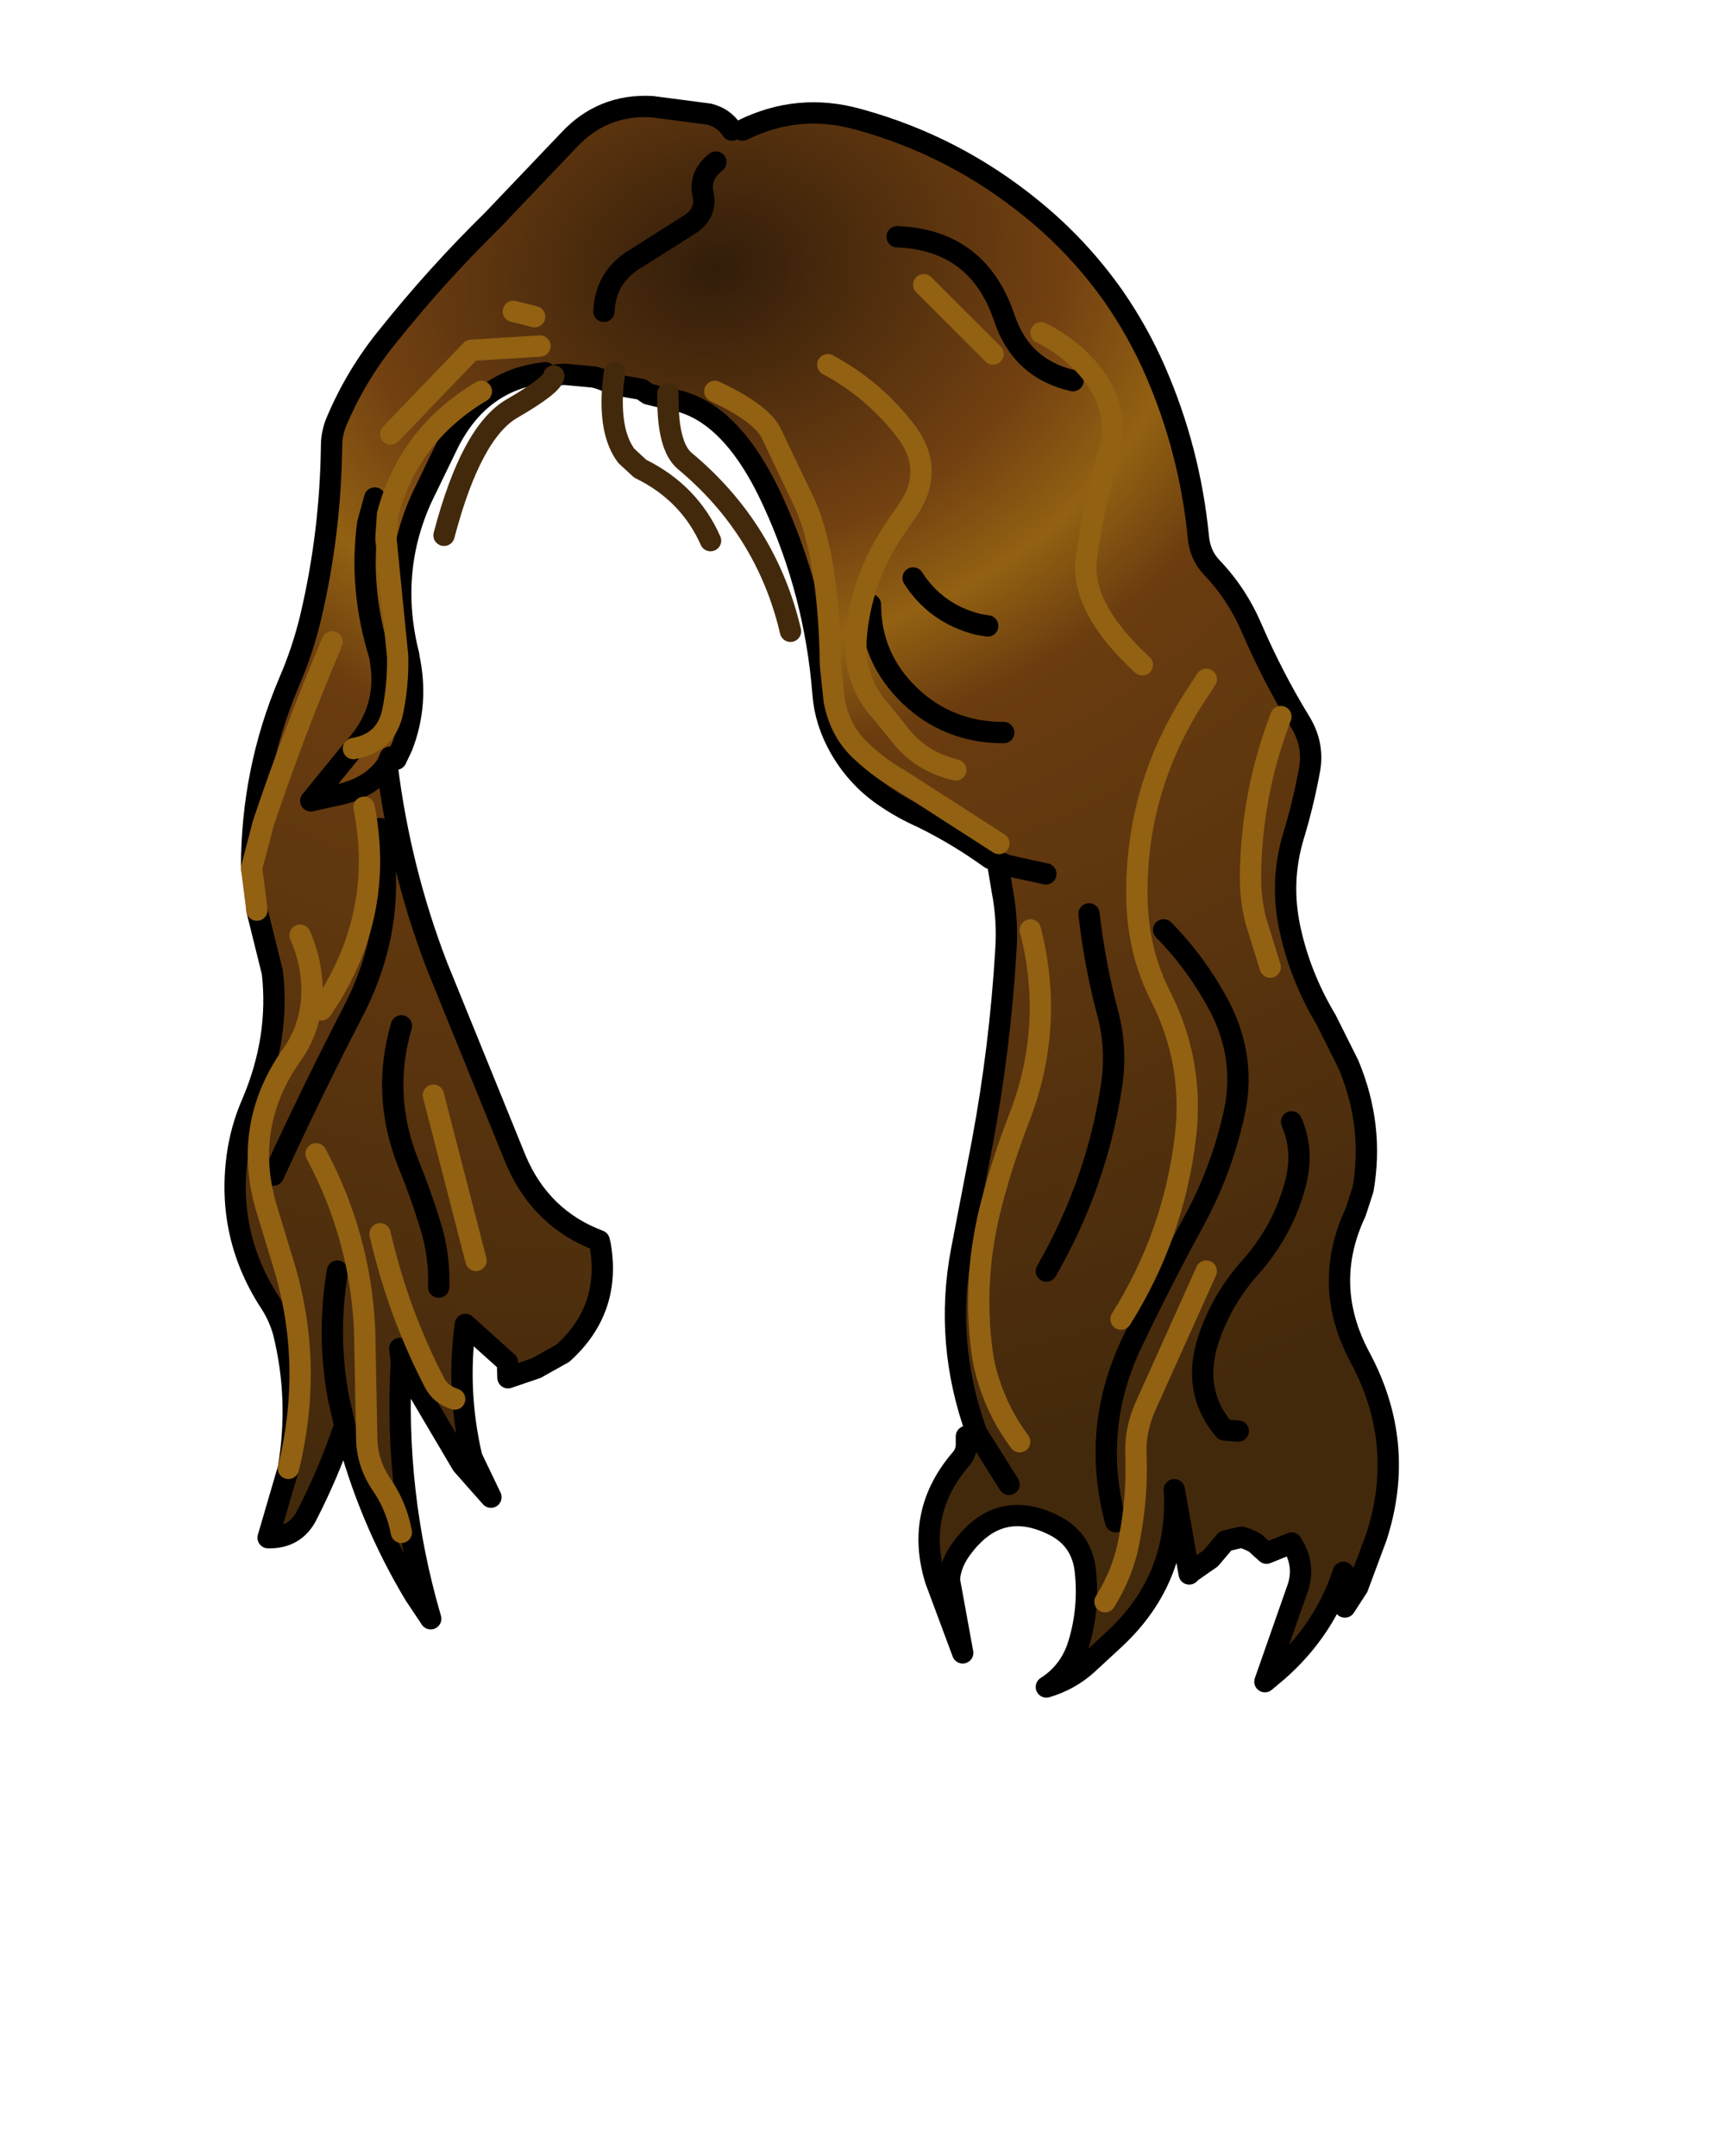 <svg xmlns:xlink="http://www.w3.org/1999/xlink" xmlns="http://www.w3.org/2000/svg" height="202.2px" width="161.9px">
  <g transform="matrix(1.0, 0.0, 0.0, 1.0, 74.15, 81.7)">
    <g data-characterId="1377" height="149.2" transform="matrix(1.0, 0.0, 0.0, 1.0, -52.6, -72.2)" width="109.15" xlink:href="#shape0"><g id="shape0" transform="matrix(1.0, 0.0, 0.0, 1.0, 52.6, 72.2)">
      <path d="M-37.85 -10.0 Q-39.25 -7.95 -42.05 -7.25 L-45.0 -6.6 -41.0 -11.5 Q-38.0 -14.7 -38.35 -18.85 L-38.5 -20.1 -36.85 -20.1 Q-36.8 -17.5 -37.3 -15.05 -37.9 -12.0 -41.0 -11.5 -37.9 -12.0 -37.3 -15.05 -36.8 -17.5 -36.85 -20.1 L-35.8 -20.1 Q-34.85 -15.7 -36.45 -11.65 L-37.0 -10.5 -37.55 -10.7 -37.85 -10.0" fill="url(#gradient0)" fill-rule="evenodd" stroke="none"/>
      <path d="M-4.5 -69.5 Q0.75 -72.1 6.4 -70.5 15.35 -68.05 22.6 -62.15 27.05 -58.55 30.35 -53.85 32.6 -50.6 34.2 -46.95 37.45 -39.5 38.25 -31.4 38.4 -29.65 39.5 -28.5 41.9 -26.0 43.3 -22.7 45.25 -18.2 47.75 -14.1 49.1 -11.95 48.7 -9.6 48.1 -6.3 47.15 -3.2 45.9 1.05 46.85 5.4 47.8 9.85 50.25 13.95 L52.35 18.15 Q54.75 23.9 53.7 29.85 L53.0 32.0 Q49.8 38.8 53.4 45.55 57.8 53.7 54.95 62.45 L53.2 67.15 51.85 65.75 Q50.1 71.1 45.75 74.95 L44.5 76.0 47.6 67.15 Q48.3 65.0 47.0 63.0 L44.65 63.95 43.6 63.0 Q43.0 62.65 42.3 62.45 L40.8 62.8 39.4 64.45 37.6 65.7 37.4 65.9 36.0 58.0 Q36.5 66.25 30.5 71.9 L27.85 74.35 Q26.2 75.85 24.0 76.5 26.2 75.1 27.0 72.55 28.05 69.2 27.65 65.55 27.3 62.65 24.75 61.35 19.7 58.8 16.25 63.25 15.0 64.8 14.9 66.45 L13.6 66.45 Q11.65 60.1 16.05 55.05 16.45 54.55 16.5 53.85 L16.5 53.0 17.45 52.65 Q14.4 44.2 16.05 35.55 L18.0 25.4 Q19.65 16.55 20.2 7.45 20.4 4.55 19.85 1.75 L19.5 -0.35 18.75 -1.2 Q15.7 -3.4 12.35 -5.05 10.65 -5.8 9.15 -6.8 6.35 -8.6 4.65 -11.55 3.25 -14.0 3.05 -16.65 2.3 -26.15 -1.65 -34.7 -5.7 -43.55 -11.5 -44.3 L-13.35 -44.75 -14.0 -45.2 -16.65 -45.65 Q-17.7 -46.2 -18.5 -46.35 L-21.2 -46.6 -21.9 -46.55 -22.2 -46.45 -22.95 -46.3 -22.95 -46.5 -23.0 -46.75 Q-29.05 -46.1 -32.05 -40.25 L-34.55 -35.1 Q-37.8 -28.05 -35.8 -20.2 L-36.85 -20.15 -38.5 -20.1 -38.35 -18.85 Q-38.0 -14.7 -41.0 -11.5 L-45.0 -6.6 -42.05 -7.25 Q-39.25 -7.95 -37.85 -10.0 -36.65 -0.2 -33.15 8.9 L-25.75 27.1 Q-23.4 32.6 -17.95 34.65 L-17.85 35.05 Q-16.8 41.1 -21.35 45.2 L-23.85 46.6 -26.5 47.5 -26.55 46.05 -30.5 42.5 Q-31.35 48.75 -29.9 54.95 L-30.8 55.65 -36.5 46.0 Q-37.2 58.3 -33.75 70.1 L-35.25 67.85 Q-39.55 60.7 -41.7 52.45 L-42.0 52.5 Q-43.4 56.55 -45.35 60.35 -46.45 62.55 -49.0 62.5 L-47.1 56.0 Q-46.0 49.55 -47.55 43.25 -47.95 41.8 -48.75 40.55 -52.9 34.25 -51.9 26.75 -51.55 24.15 -50.5 21.75 -47.9 15.65 -48.6 9.5 L-50.05 3.65 -50.55 -0.3 Q-50.55 -9.45 -47.05 -17.7 -45.75 -20.7 -45.0 -23.85 -43.15 -31.7 -43.05 -39.9 -43.05 -41.1 -42.55 -42.25 -40.7 -46.6 -37.75 -50.2 -33.2 -55.9 -27.95 -61.05 L-20.8 -68.55 Q-17.65 -71.95 -13.0 -71.7 L-7.65 -71.0 Q-6.25 -70.65 -5.5 -69.5 L-4.5 -69.5 M26.5 -46.0 Q21.65 -47.1 20.05 -51.9 17.6 -59.2 10.0 -59.5 17.6 -59.2 20.05 -51.9 21.65 -47.1 26.5 -46.0 M15.5 -9.5 Q12.1 -10.3 10.1 -13.0 L8.6 -14.85 Q5.9 -17.75 6.15 -21.8 6.55 -27.35 9.85 -32.2 L11.25 -34.25 Q13.45 -37.85 10.8 -41.3 7.8 -45.2 3.5 -47.5 7.8 -45.2 10.8 -41.3 13.45 -37.85 11.25 -34.25 L9.85 -32.2 Q6.55 -27.35 6.15 -21.8 5.9 -17.75 8.6 -14.85 L10.1 -13.0 Q12.1 -10.3 15.5 -9.5 M23.5 -50.5 Q25.2 -49.65 26.65 -48.4 31.3 -44.2 29.85 -39.1 28.35 -34.0 27.75 -29.35 27.15 -24.75 33.0 -19.35 27.15 -24.75 27.75 -29.35 28.35 -34.0 29.85 -39.1 31.3 -44.2 26.65 -48.4 25.2 -49.65 23.5 -50.5 M18.5 -23.0 L17.6 -23.15 Q13.65 -24.15 11.5 -27.5 13.65 -24.15 17.6 -23.15 L18.5 -23.0 M20.0 -13.0 Q14.8 -13.0 11.15 -16.5 7.5 -20.05 7.5 -25.0 7.5 -20.05 11.15 -16.5 14.8 -13.0 20.0 -13.0 M-7.1 -45.0 Q-2.95 -43.05 -1.9 -41.25 L1.4 -34.35 Q3.6 -29.25 3.75 -19.3 L4.1 -16.0 Q4.65 -13.05 6.7 -11.2 8.35 -9.65 10.3 -8.55 L19.55 -2.6 10.3 -8.55 Q8.35 -9.65 6.7 -11.2 4.65 -13.05 4.1 -16.0 L3.75 -19.3 Q3.6 -29.25 1.4 -34.35 L-1.9 -41.25 Q-2.95 -43.05 -7.1 -45.0 M23.95 0.25 L20.3 -0.55 18.75 -1.2 20.3 -0.55 23.95 0.25 M45.0 9.0 L43.65 4.65 Q43.1 2.5 43.15 0.3 43.25 -7.35 46.0 -14.5 43.25 -7.35 43.15 0.3 43.1 2.5 43.65 4.65 L45.0 9.0 M12.5 -55.0 L19.0 -48.5 12.5 -55.0 M39.0 -18.0 L37.7 -16.0 Q32.25 -7.35 32.5 2.85 32.65 7.7 34.75 11.8 37.85 17.95 37.05 24.85 35.95 34.15 31.0 42.0 35.95 34.15 37.05 24.85 37.85 17.95 34.75 11.8 32.65 7.7 32.5 2.85 32.25 -7.35 37.7 -16.0 L39.0 -18.0 M28.0 4.0 Q28.55 8.8 29.75 13.3 30.65 16.65 30.1 20.2 28.7 29.35 24.0 37.5 28.7 29.35 30.1 20.2 30.65 16.65 29.75 13.3 28.55 8.8 28.0 4.0 M35.0 5.5 Q38.05 8.6 40.15 12.5 42.85 17.55 41.55 23.0 40.35 28.2 37.9 32.7 34.85 38.3 32.05 44.15 28.15 52.3 30.5 61.0 28.15 52.3 32.05 44.15 34.85 38.3 37.9 32.7 40.35 28.2 41.55 23.0 42.85 17.55 40.15 12.5 38.05 8.6 35.0 5.5 M47.0 23.5 Q48.15 26.15 47.4 29.15 46.25 33.7 43.0 37.3 40.7 39.9 39.45 43.2 37.4 48.55 40.7 52.4 L42.0 52.5 40.7 52.4 Q37.4 48.55 39.45 43.2 40.7 39.9 43.0 37.3 46.25 33.7 47.4 29.15 48.15 26.15 47.0 23.5 M21.5 53.5 Q19.65 51.05 18.65 48.0 18.15 46.5 17.95 44.95 17.05 37.95 18.9 31.0 19.95 27.0 21.45 23.15 24.8 14.5 22.5 5.5 24.8 14.5 21.45 23.15 19.95 27.0 18.9 31.0 17.05 37.95 17.95 44.95 18.15 46.5 18.65 48.0 19.65 51.05 21.5 53.5 M29.5 68.5 Q31.25 65.7 31.8 62.55 32.55 58.65 32.4 54.7 32.3 52.3 33.4 49.95 L39.0 37.5 33.4 49.95 Q32.3 52.3 32.4 54.7 32.55 58.65 31.8 62.55 31.25 65.7 29.5 68.5 M20.5 57.5 L17.45 52.65 20.5 57.5 M-26.0 -52.5 L-24.0 -52.0 -26.0 -52.5 M-7.0 -66.5 Q-8.6 -65.25 -8.2 -63.45 -7.85 -61.8 -9.3 -60.75 L-14.35 -57.55 Q-17.35 -55.85 -17.5 -52.5 -17.35 -55.85 -14.35 -57.55 L-9.3 -60.75 Q-7.85 -61.8 -8.2 -63.45 -8.6 -65.25 -7.0 -66.5 M-50.55 -0.3 L-49.45 -4.5 Q-46.6 -13.0 -43.0 -21.5 -46.6 -13.0 -49.45 -4.5 L-50.55 -0.3 M-46.0 6.0 Q-44.75 8.85 -44.9 11.85 -45.1 14.9 -46.8 17.25 -51.4 23.8 -49.2 31.45 L-47.65 36.55 Q-44.65 46.1 -47.1 56.0 -44.65 46.1 -47.65 36.55 L-49.2 31.45 Q-51.4 23.8 -46.8 17.25 -45.1 14.9 -44.9 11.85 -44.75 8.85 -46.0 6.0 M-39.0 -35.0 L-39.65 -32.65 Q-40.5 -26.45 -38.5 -20.1 -40.5 -26.45 -39.65 -32.65 L-39.0 -35.0 M-16.5 -46.8 L-16.65 -45.65 -16.5 -46.8 M-11.5 -44.8 L-11.5 -44.3 -11.5 -44.8 M-29.0 -45.0 Q-35.8 -40.95 -37.8 -33.45 L-37.95 -31.2 -36.85 -20.15 -37.95 -31.2 -37.8 -33.45 Q-35.8 -40.95 -29.0 -45.0 M-37.5 -41.0 L-29.95 -48.85 -23.5 -49.25 -29.95 -48.85 -37.5 -41.0 M-31.5 49.5 Q-32.85 49.05 -33.4 47.95 -36.8 41.4 -38.5 34.0 -36.8 41.4 -33.4 47.95 -32.85 49.05 -31.5 49.5 M-36.65 44.75 L-36.5 46.0 -36.65 44.75 M-33.0 39.0 Q-32.9 35.95 -33.8 33.15 -34.7 30.2 -35.85 27.4 -38.4 21.0 -36.5 14.5 -38.4 21.0 -35.85 27.4 -34.7 30.2 -33.8 33.15 -32.9 35.95 -33.0 39.0 M-44.0 13.0 L-43.3 11.95 Q-38.1 3.6 -40.0 -6.0 -38.1 3.6 -43.3 11.95 L-44.0 13.0 M-33.5 21.0 L-29.5 36.5 -33.5 21.0 M-48.5 28.5 Q-44.95 20.75 -41.05 13.2 -36.75 4.95 -38.5 -4.0 -36.75 4.95 -41.05 13.2 -44.95 20.75 -48.5 28.5 M-42.5 37.5 Q-43.5 43.5 -42.4 49.4 L-41.7 52.45 -42.4 49.4 Q-43.5 43.5 -42.5 37.5 M-36.5 62.0 Q-36.95 59.6 -38.3 57.6 -39.75 55.5 -39.75 53.1 L-39.95 43.0 Q-40.35 34.25 -44.5 26.5 -40.35 34.25 -39.95 43.0 L-39.75 53.1 Q-39.75 55.5 -38.3 57.6 -36.95 59.6 -36.5 62.0" fill="url(#gradient1)" fill-rule="evenodd" stroke="none"/>
      <path d="M-4.5 -69.5 Q0.75 -72.1 6.4 -70.5 15.35 -68.05 22.6 -62.15 27.05 -58.55 30.35 -53.85 32.6 -50.6 34.2 -46.95 37.45 -39.5 38.25 -31.4 38.4 -29.65 39.5 -28.5 41.9 -26.0 43.3 -22.7 45.25 -18.2 47.75 -14.1 49.1 -11.95 48.7 -9.6 48.1 -6.3 47.15 -3.2 45.9 1.05 46.85 5.4 47.8 9.85 50.25 13.95 L52.35 18.15 Q54.75 23.9 53.7 29.85 L53.0 32.0 Q49.8 38.8 53.4 45.55 57.8 53.7 54.95 62.45 L53.2 67.15 52.0 69.0 M10.0 -59.5 Q17.6 -59.2 20.05 -51.9 21.65 -47.1 26.5 -46.0 M7.5 -25.0 Q7.5 -20.05 11.15 -16.5 14.8 -13.0 20.0 -13.0 M11.5 -27.5 Q13.65 -24.15 17.6 -23.15 L18.5 -23.0 M-11.5 -44.3 Q-5.7 -43.55 -1.65 -34.7 2.3 -26.15 3.05 -16.65 3.25 -14.0 4.65 -11.55 6.35 -8.6 9.15 -6.8 10.65 -5.8 12.35 -5.05 15.7 -3.4 18.75 -1.2 L20.3 -0.55 23.95 0.25 M42.0 52.5 L40.7 52.4 Q37.4 48.55 39.45 43.2 40.7 39.9 43.0 37.3 46.25 33.7 47.4 29.15 48.15 26.15 47.0 23.5 M30.5 61.0 Q28.15 52.3 32.05 44.15 34.85 38.3 37.9 32.7 40.35 28.2 41.55 23.0 42.85 17.55 40.15 12.5 38.05 8.6 35.0 5.5 M24.0 37.5 Q28.7 29.35 30.1 20.2 30.65 16.65 29.75 13.3 28.55 8.8 28.0 4.0 M17.45 52.65 Q14.4 44.2 16.05 35.55 L18.0 25.4 Q19.65 16.55 20.2 7.45 20.4 4.55 19.85 1.75 L19.5 -0.35 M53.2 67.15 L51.85 65.75 Q50.1 71.1 45.75 74.95 L44.5 76.0 47.6 67.15 Q48.3 65.0 47.0 63.0 L44.65 63.95 43.6 63.0 Q43.0 62.65 42.3 62.45 L40.8 62.8 39.4 64.45 37.6 65.7 37.4 65.9 36.0 58.0 Q36.5 66.25 30.5 71.9 L27.85 74.35 Q26.2 75.85 24.0 76.5 26.2 75.1 27.0 72.55 28.05 69.2 27.65 65.55 27.3 62.65 24.75 61.35 19.7 58.8 16.25 63.25 15.0 64.8 14.9 66.45 L16.15 73.3 13.6 66.45 Q11.65 60.1 16.05 55.05 16.45 54.55 16.5 53.85 L16.5 53.0 M17.45 52.65 L20.5 57.5 M-50.55 -0.3 Q-50.55 -9.45 -47.05 -17.7 -45.75 -20.7 -45.0 -23.85 -43.15 -31.7 -43.05 -39.9 -43.05 -41.1 -42.55 -42.25 -40.7 -46.6 -37.75 -50.2 -33.2 -55.9 -27.95 -61.05 L-20.8 -68.55 Q-17.65 -71.95 -13.0 -71.7 L-7.65 -71.0 Q-6.25 -70.65 -5.5 -69.5 M-17.5 -52.5 Q-17.35 -55.85 -14.35 -57.55 L-9.3 -60.75 Q-7.85 -61.8 -8.2 -63.45 -8.6 -65.25 -7.0 -66.5 M-50.05 3.65 L-48.6 9.5 Q-47.9 15.65 -50.5 21.75 -51.55 24.15 -51.9 26.75 -52.9 34.25 -48.75 40.55 -47.95 41.8 -47.55 43.25 -46.0 49.55 -47.1 56.0 L-49.0 62.5 Q-46.45 62.55 -45.35 60.35 -43.4 56.55 -42.0 52.5 M-37.85 -10.0 Q-39.25 -7.95 -42.05 -7.25 L-45.0 -6.6 -41.0 -11.5 Q-38.0 -14.7 -38.35 -18.85 L-38.5 -20.1 Q-40.5 -26.45 -39.65 -32.65 L-39.0 -35.0 M-22.95 -46.5 L-22.95 -46.3 -22.2 -46.45 -21.9 -46.55 -21.2 -46.6 -18.5 -46.35 Q-17.7 -46.2 -16.65 -45.65 L-14.0 -45.2 -13.35 -44.75 -11.5 -44.3 M-35.8 -20.2 Q-37.8 -28.05 -34.55 -35.1 L-32.05 -40.25 Q-29.05 -46.1 -23.0 -46.75 M-35.8 -20.2 L-35.8 -20.1 Q-34.85 -15.7 -36.45 -11.65 L-37.0 -10.5 M-37.55 -10.7 L-37.85 -10.0 Q-36.65 -0.2 -33.15 8.9 L-25.75 27.1 Q-23.4 32.6 -17.95 34.65 L-17.85 35.05 Q-16.8 41.1 -21.35 45.2 L-23.85 46.6 -26.5 47.5 -26.55 46.05 -30.5 42.5 Q-31.35 48.75 -29.9 54.95 L-28.1 58.7 -30.8 55.65 -36.5 46.0 Q-37.2 58.3 -33.75 70.1 L-35.25 67.85 Q-39.55 60.7 -41.7 52.45 L-42.4 49.4 Q-43.5 43.5 -42.5 37.5 M-36.5 14.5 Q-38.4 21.0 -35.85 27.4 -34.7 30.2 -33.8 33.15 -32.9 35.95 -33.0 39.0 M-36.5 46.0 L-36.65 44.75 M-38.5 -4.0 Q-36.75 4.95 -41.05 13.2 -44.95 20.75 -48.5 28.5" fill="none" stroke="#000000" stroke-linecap="round" stroke-linejoin="round" stroke-width="2.0"/>
      <path d="M33.0 -19.35 Q27.15 -24.75 27.75 -29.35 28.35 -34.0 29.85 -39.1 31.3 -44.2 26.65 -48.4 25.2 -49.65 23.5 -50.5 M3.5 -47.5 Q7.8 -45.2 10.8 -41.3 13.45 -37.85 11.25 -34.25 L9.85 -32.2 Q6.55 -27.35 6.15 -21.8 5.9 -17.75 8.6 -14.85 L10.1 -13.0 Q12.1 -10.3 15.5 -9.5 M19.55 -2.6 L10.3 -8.55 Q8.35 -9.65 6.7 -11.2 4.65 -13.05 4.1 -16.0 L3.75 -19.3 Q3.6 -29.25 1.4 -34.35 L-1.9 -41.25 Q-2.95 -43.05 -7.1 -45.0 M31.0 42.0 Q35.95 34.15 37.05 24.85 37.85 17.95 34.75 11.8 32.65 7.7 32.5 2.85 32.25 -7.35 37.7 -16.0 L39.0 -18.0 M19.0 -48.5 L12.5 -55.0 M46.0 -14.5 Q43.25 -7.35 43.15 0.3 43.1 2.5 43.65 4.65 L45.0 9.0 M22.5 5.5 Q24.8 14.5 21.45 23.15 19.95 27.0 18.9 31.0 17.05 37.95 17.95 44.95 18.15 46.5 18.65 48.0 19.65 51.05 21.5 53.5 M39.0 37.5 L33.4 49.95 Q32.3 52.3 32.4 54.7 32.55 58.65 31.8 62.55 31.25 65.7 29.5 68.5 M-24.0 -52.0 L-26.0 -52.5 M-43.0 -21.5 Q-46.6 -13.0 -49.45 -4.5 L-50.55 -0.3 -50.05 3.65 M-47.1 56.0 Q-44.65 46.1 -47.65 36.55 L-49.2 31.45 Q-51.4 23.8 -46.8 17.25 -45.1 14.9 -44.9 11.85 -44.75 8.85 -46.0 6.0 M-23.5 -49.25 L-29.95 -48.85 -37.5 -41.0 M-36.85 -20.15 L-37.95 -31.2 -37.8 -33.45 Q-35.8 -40.95 -29.0 -45.0 M-41.0 -11.5 Q-37.9 -12.0 -37.3 -15.05 -36.8 -17.5 -36.85 -20.1 L-36.85 -20.15 M-38.5 34.0 Q-36.8 41.4 -33.4 47.95 -32.85 49.05 -31.5 49.5 M-29.5 36.5 L-33.5 21.0 M-40.0 -6.0 Q-38.1 3.6 -43.3 11.95 L-44.0 13.0 M-44.5 26.5 Q-40.35 34.25 -39.95 43.0 L-39.75 53.1 Q-39.75 55.5 -38.3 57.6 -36.95 59.6 -36.5 62.0" fill="none" stroke="#926112" stroke-linecap="round" stroke-linejoin="round" stroke-width="2.0"/>
      <path d="M-16.65 -45.65 L-16.5 -46.8 M-11.5 -44.3 L-11.5 -44.8 M-16.65 -45.65 Q-17.05 -41.15 -15.4 -38.95 L-14.1 -37.75 Q-9.5 -35.5 -7.5 -31.0 M-11.5 -44.3 Q-11.5 -39.85 -9.95 -38.5 -2.25 -32.1 0.0 -22.5 M-22.2 -46.45 Q-22.3 -45.6 -26.1 -43.4 -29.95 -41.2 -32.5 -31.5" fill="none" stroke="#43290c" stroke-linecap="round" stroke-linejoin="round" stroke-width="2.0"/>
    </g>
    </g>
  </g>
  <defs>
    <radialGradient cx="0" cy="0" gradientTransform="matrix(0.025, 0.137, -0.172, 0.031, -7.0, -56.5)" gradientUnits="userSpaceOnUse" id="gradient0" r="819.2" spreadMethod="pad">
      <stop offset="0.0" stop-color="#241606"/>
      <stop offset="0.231" stop-color="#844a13"/>
      <stop offset="0.318" stop-color="#926112"/>
      <stop offset="0.404" stop-color="#7e4812"/>
      <stop offset="1.0" stop-color="#43290c"/>
    </radialGradient>
    <radialGradient cx="0" cy="0" gradientTransform="matrix(0.025, 0.137, -0.172, 0.031, -7.0, -56.5)" gradientUnits="userSpaceOnUse" id="gradient1" r="819.2" spreadMethod="pad">
      <stop offset="0.0" stop-color="#321d0a"/>
      <stop offset="0.231" stop-color="#734111"/>
      <stop offset="0.318" stop-color="#926112"/>
      <stop offset="0.404" stop-color="#6a3c0f"/>
      <stop offset="1.0" stop-color="#43290c"/>
    </radialGradient>
  </defs>
</svg>